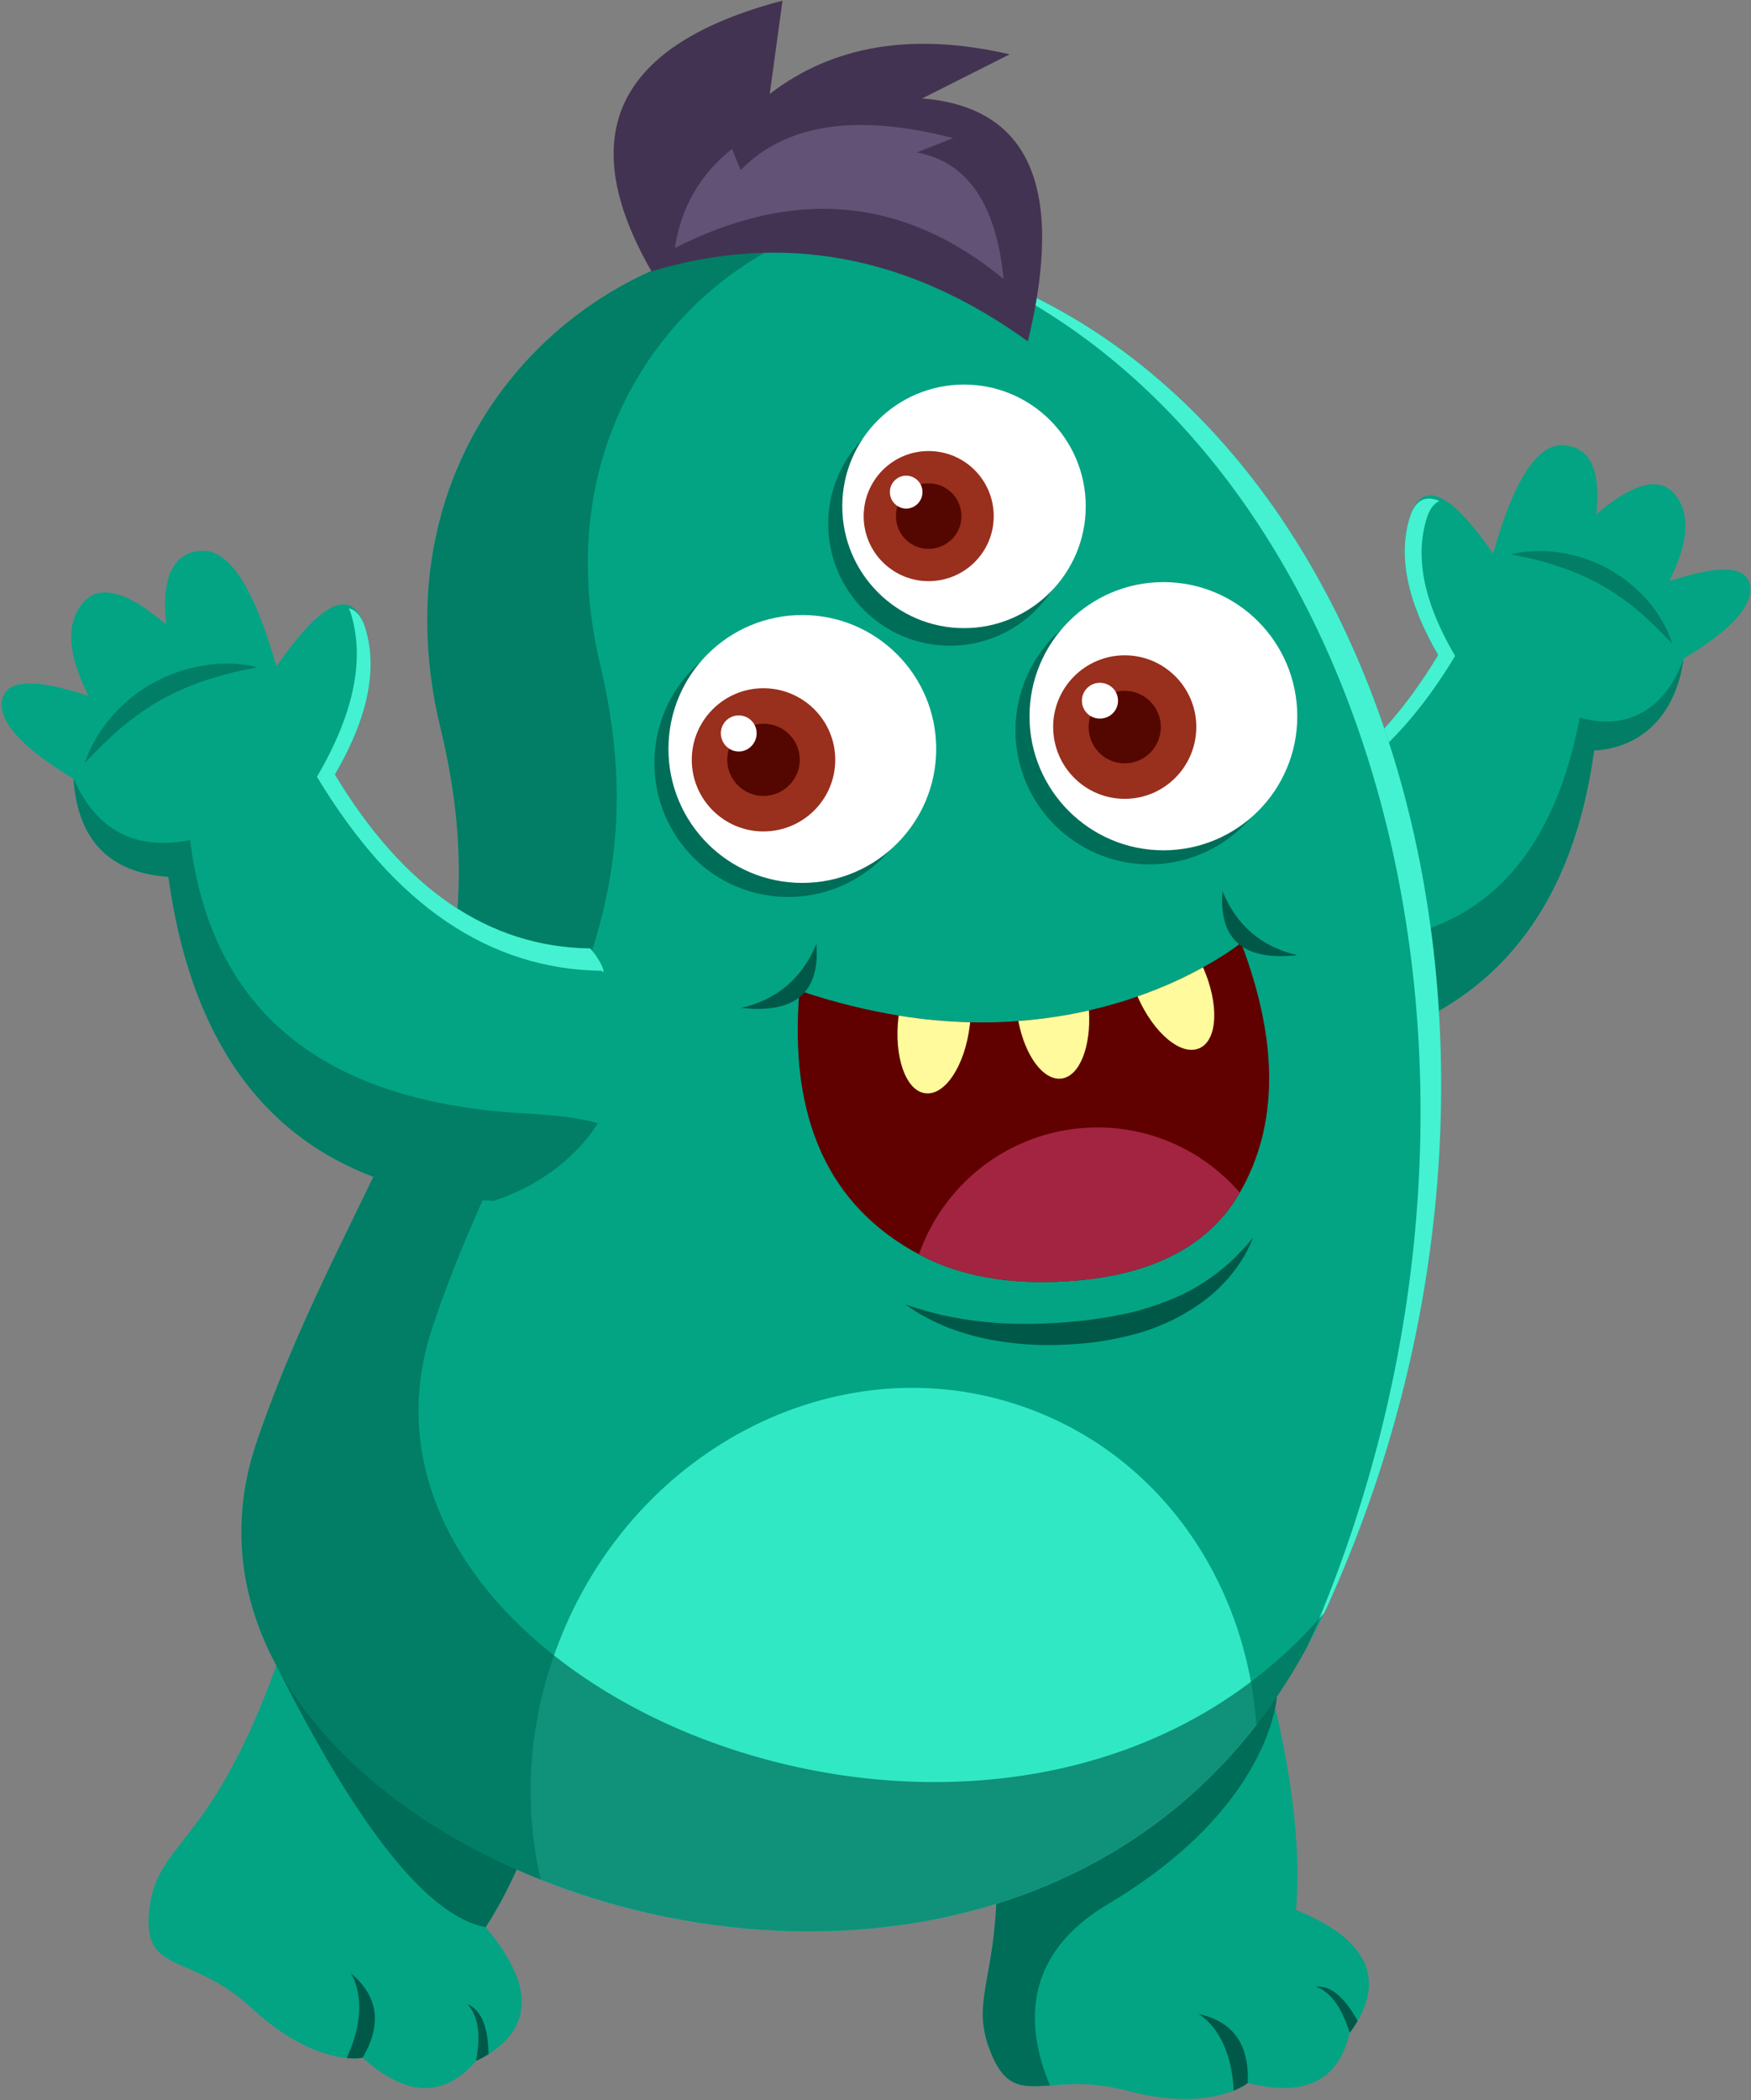 <svg version="1.2" xmlns="http://www.w3.org/2000/svg" viewBox="0 0 548 657" width="548" height="657">
	<rect x="0" y="0" width="548" height="657" fill="#808080" stroke="none"/>
	<title>New Project</title>
	<style>
		.s0 { fill: #02a484 } 
		.s1 { fill: #005948 } 
		.s2 { fill: #006d58 } 
		.s3 { fill: #44f2d1 } 
		.s4 { fill: #31e8c5 } 
		.s5 { fill: #433352 } 
		.s6 { fill: #625275 } 
		.s7 { fill: #ffffff } 
		.s8 { fill: #992f1d } 
		.s9 { fill: #530700 } 
		.s10 { fill: #600100 } 
		.s11 { fill: #a32440 } 
		.s12 { fill: #fffa9c } 
	</style>
	<g id="&lt;Group&gt;">
		<g id="&lt;Group&gt;">
			<g id="&lt;Group&gt;">
				<g id="&lt;Group&gt;">
					<path id="&lt;Path&gt;" class="s0" d="m424.9 632.2q-1 1.8-2.5 3.7q-5.1 22.5-31.9 15.7q-1.4 1.2-4.4 2.4c-5.5 2.2-16.2 4.6-33.1 0.1c-10.5-2.8-18.3-2.2-24.4-1.7c-9 0.6-14.3 0.9-18.9-11.3c-7.6-19.9 8.4-26.2-0.5-87.2q-0.3-1.9-0.6-4q-10.2-64.7 79.6-53.6q5 13.9 9.8 33.1q0.6 2.3 1.1 4.8c4.5 19.3 8.3 42.9 6.5 63.3q31.8 12.9 19.3 34.7z" />
					<path id="&lt;Path&gt;" class="s1" d="m424.9 632.2q-1 1.8-2.5 3.7q-3.8-12.1-10.6-14.4q6.8-0.7 13.1 10.7z" />
					<path id="&lt;Path&gt;" class="s1" d="m374.9 630q16.4 3.4 15.6 21.6q-1.4 1.2-4.4 2.4c-0.9-18.5-10.6-23.8-11.2-24z" />
				</g>
				<path id="&lt;Path&gt;" class="s2" d="m399.6 530.7q0 1.2-0.5 3.5c-1.9 9.5-10.8 36.8-52.4 61.5c-27.1 16.1-25.6 38.8-18.1 56.7c-9 0.6-14.3 0.9-18.9-11.3c-7.6-19.9 8.4-26.2-0.5-87.2c24.9-22.8 52.7-47.7 54.9-48.1c3.5-0.6 27.3 18.3 33.9 23.6q1 0.8 1.6 1.3z" />
			</g>
			<g id="&lt;Group&gt;">
				<g id="&lt;Group&gt;">
					<path id="&lt;Path&gt;" class="s0" d="m179.7 527.7c-4.6 21.1-13.2 52.8-27.7 75.2q22.1 26.2 0.9 39.7q-1.7 1.1-3.9 2.1q-15 17.5-35.5-1q-1.8 0.4-5 0.1c-5.9-0.6-16.6-3.5-29.4-15.3c-19.7-18.4-35-10.1-32.3-31.7c2.6-20.9 19.4-19.3 39.7-75.8q0.9-2.6 1.9-5.4c5.9-17.6 16.2-26 27.8-29.1q29.4-7.8 67.5 18.7q-1.2 9.1-4 22.5z" />
					<path id="&lt;Path&gt;" class="s1" d="m152.9 642.6q-1.7 1.1-3.9 2.1q2.3-12.5-2.7-17.7q6.4 2.6 6.6 15.6z" />
					<path id="&lt;Path&gt;" class="s1" d="m109.8 617.3q12.9 10.7 3.7 26.4q-1.8 0.4-5 0.1c7.8-16.8 1.6-26 1.3-26.5z" />
				</g>
				<path id="&lt;Path&gt;" class="s2" d="m179.7 527.7c-4.6 21.1-13.2 52.8-27.7 75.2q-27-5.1-65.5-81.9q0.9-2.6 1.9-5.4c5.9-17.6 16.2-26 27.8-29.1q23.7 6.8 49.9 20.8q6.6 9.5 13.6 20.4z" />
			</g>
			<g id="&lt;Group&gt;">
				<g id="&lt;Group&gt;">
					<path id="&lt;Path&gt;" class="s0" d="m526.8 206.1q0 0.1 0 0.1c-0.1 1.6-2.7 26.9-27.9 28.6q-10.4 75.9-76.3 92.3c-7 1.7-14.7 2.8-23.1 3l-52.8-42.8l28.5-31.4q44.6-0.6 74.9-51q-14.5-24.9-8.9-43q5.7-18.2 26.1 11.3q9.8-34.9 22.2-33.9q12.3 1 10.1 21.6q17.5-15 24.7-6.1q7.2 9-1.9 27q24-7.9 25.3 1.5q1.4 9.4-20.9 22.8z" />
					<path id="&lt;Path&gt;" class="s3" d="m455.4 205.2q-30.3 50.4-74.9 51l-28.5 31.4l52.1 42.3q-2.3 0.2-4.6 0.2l-52.8-42.8l28.5-31.5q44.6-0.5 74.9-50.9q-14.5-24.9-8.9-43c1.9-6.1 5.4-6.8 9.3-5.2c-1.7 0.8-3.1 2.5-4 5.5q-5.7 18.2 8.9 43z" />
					<g id="&lt;Group&gt;" style="opacity: .7">
						<path id="&lt;Path&gt;" class="s2" d="m480.6 172.4c2.6-0.1 5.2 0.1 7.8 0.5c5.2 0.8 10.3 2.5 15 5.1c4.6 2.5 8.8 6 12.3 9.9c3.4 4 6.1 8.6 7.7 13.5c-3.6-3.7-7.1-7.3-10.8-10.4c-3.7-3.1-7.7-5.9-11.9-8.2q-6.3-3.5-13.3-5.7c-4.6-1.6-9.4-2.8-14.5-3.6c2.5-0.8 5.1-1 7.7-1.1z" />
					</g>
				</g>
				<g id="&lt;Group&gt;" style="opacity: .7">
					<path id="&lt;Path&gt;" class="s2" d="m526.8 206.2c-0.1 1.6-2.7 26.9-27.9 28.6q-10.4 75.9-76.3 92.3c-21.5-12.9-49.4-33-5.4-32.2q63.5 1.2 77.2-70.4c24.5 6.8 31.9-16.8 32.4-18.3z" />
				</g>
			</g>
			<g id="&lt;Group&gt;">
				<path id="&lt;Path&gt;" class="s0" d="m415.1 503.2c-6.3 13.6-13.6 25.7-21.9 36.4c-55.5 71.4-151.9 77.2-224 48.4c-64.1-25.5-108.9-78.5-88.8-137.1c30.4-88.6 80.1-130 57.5-223c-22.6-93 49.9-157.7 119.1-152.9c165.5 11.5 245.7 236.2 158.1 428.2z" />
				<path id="&lt;Path&gt;" class="s3" d="m415.1 503.2q-2.9 6.2-6 12c77.7-176.6 21.9-377.7-109.9-432.2c136.3 43.4 195.7 245.4 115.9 420.2z" />
				<path id="&lt;Path&gt;" class="s4" d="m393.2 539.6c-55.5 71.4-151.9 77.2-224 48.4c-5.4-23.4-4-49 5.5-73.7c23.9-62.6 90.4-95.4 148.4-73.2c41.2 15.7 67 54.8 70.1 98.5z" />
				<g id="&lt;Group&gt;" style="opacity: .7">
					<path id="&lt;Path&gt;" class="s2" d="m414.4 504.6c-6.1 13.1-13.2 24.7-21.2 35c-55.5 71.4-151.9 77.2-224 48.4c-64.1-25.5-108.9-78.5-88.8-137.1c30.4-88.6 80.1-130 57.5-223c-21.5-88.8 43.6-151.8 109.7-153.1c-43 19.8-75 69.2-59.8 133c20.6 86.4-24.7 124.9-52.4 207.2c-18.3 54.5 22.5 103.7 80.8 127.5c63.2 25.7 147 21.6 198.2-37.9z" />
				</g>
			</g>
			<g id="&lt;Group&gt;">
				<path id="&lt;Path&gt;" class="s5" d="m321.7 106.8q-56.1-40.5-117.8-21.9q-36.9-64.2 41-84.7l-4 29.2q29.7-22.9 75.1-12.4l-27.4 13.8q50.5 4 33.1 76z" />
				<path id="&lt;Path&gt;" class="s6" d="m314.1 87.3q-46.5-38.4-102.9-9.7q2.9-19.1 17.9-31l2.7 6.6q21.2-21.7 66.5-10l-11.4 4.5q23.7 4.3 27.2 39.6z" />
			</g>
			<g id="&lt;Group&gt;">
				<g id="&lt;Group&gt;">
					<path id="&lt;Path&gt;" class="s0" d="m187.1 351.4q0 0-0.1 0.1q-3 3.9-7 7.2l-16.3 13.2l-4.9 4q-2.2 0-4.4-0.2q-88.4-5.3-101.7-101.4q-27.7-1.9-29.7-30.7q-23.8-14.3-22.4-24.3q1.5-10.1 27.1-1.6q-9.7-19.2-2-28.8q7.6-9.6 26.3 6.5q-2.3-22 10.8-23.1q13.2-1 23.7 36.2q21.8-31.4 27.8-12.1q6 19.4-9.5 45.9q32.4 53.8 79.9 54.4c14.2 15.6 14.6 38.7 2.4 54.7z" />
					<path id="&lt;Path&gt;" class="s3" d="m188.3 303.7q-53-0.7-89.1-60.7q17.3-29.5 10.6-51.1q-0.3-0.9-0.6-1.6c2.1 0.5 3.9 2.3 5.1 6.1q6 19.4-9.5 45.9q32.4 53.8 79.9 54.4c3.5 3.8 5.2 8.7 3.6 7z" />
					<g id="&lt;Group&gt;" style="opacity: .7">
						<path id="&lt;Path&gt;" class="s2" d="m80.5 208.8c-5.4 0.9-10.5 2.2-15.5 3.8q-7.4 2.4-14.2 6.1c-4.5 2.5-8.7 5.5-12.7 8.8c-3.9 3.3-7.7 7.1-11.5 11.1c1.7-5.3 4.7-10.1 8.3-14.4c3.7-4.2 8.1-7.9 13.1-10.6c5-2.7 10.4-4.6 15.9-5.4c2.8-0.5 5.6-0.7 8.4-0.6c2.8 0.1 5.6 0.4 8.2 1.2z" />
					</g>
				</g>
				<g id="&lt;Group&gt;" style="opacity: .7">
					<path id="&lt;Path&gt;" class="s2" d="m187.1 351.4q0 0-0.1 0.1c-0.5 0.8-7.2 12.4-23.3 20.4c-2.8 1.4-5.9 2.7-9.3 3.8q-88.4-5.3-101.7-101.4q-27.7-1.9-29.7-30.7q10.8 24.3 36.5 19.2q9.9 80.2 104.6 85.5c10.8 0.6 18.2 1.6 23 3.1z" />
				</g>
			</g>
			<g id="&lt;Group&gt;">
				<g id="&lt;Group&gt;">
					<g id="&lt;Group&gt;">
						<path id="&lt;Path&gt;" class="s2" d="m401.6 228.5c0 23.1-18.7 41.9-41.9 41.9c-23.1 0-41.9-18.8-41.9-41.9c0-23.2 18.8-42 41.9-42c23.2 0 41.9 18.8 41.9 42z" />
						<path id="&lt;Path&gt;" class="s7" d="m406 224.1c0 23.1-18.7 41.9-41.9 41.9c-23.1 0-41.9-18.8-41.9-41.9c0-23.2 18.8-42 41.9-42c23.2 0 41.9 18.8 41.9 42z" />
						<path id="&lt;Path&gt;" class="s8" d="m374.4 227.4c0 12.4-10 22.5-22.4 22.5c-12.4 0-22.4-10.1-22.4-22.5c0-12.3 10-22.4 22.4-22.4c12.4 0 22.4 10.1 22.4 22.4z" />
						<path id="&lt;Path&gt;" class="s9" d="m363.3 227.4c0 6.3-5.1 11.4-11.3 11.4c-6.3 0-11.3-5.1-11.3-11.4c0-6.2 5-11.3 11.3-11.3c6.2 0 11.3 5.1 11.3 11.3z" />
						<path id="&lt;Path&gt;" class="s7" d="m349.9 219.2c0 3.1-2.5 5.6-5.7 5.6c-3.1 0-5.6-2.5-5.6-5.6c0-3.1 2.5-5.6 5.6-5.6c3.2 0 5.7 2.5 5.7 5.6z" />
					</g>
					<g id="&lt;Group&gt;">
						<path id="&lt;Path&gt;" class="s2" d="m335.4 163.9c0 21-17.1 38.1-38.1 38.1c-21 0-38.1-17.1-38.1-38.1c0-21.1 17.1-38.1 38.1-38.1c21 0 38.1 17 38.1 38.1z" />
						<path id="&lt;Path&gt;" class="s7" d="m339.8 158.4c0 21-17.1 38.1-38.1 38.1c-21 0-38.1-17.1-38.1-38.1c0-21.1 17.1-38.1 38.1-38.1c21 0 38.1 17 38.1 38.1z" />
						<path id="&lt;Path&gt;" class="s8" d="m311 161.5c0 11.2-9.1 20.3-20.4 20.3c-11.2 0-20.3-9.1-20.3-20.3c0-11.3 9.1-20.4 20.3-20.4c11.3 0 20.4 9.1 20.4 20.4z" />
						<path id="&lt;Path&gt;" class="s9" d="m300.9 161.5c0 5.6-4.6 10.2-10.3 10.2c-5.6 0-10.2-4.6-10.2-10.2c0-5.7 4.6-10.3 10.2-10.3c5.7 0 10.3 4.6 10.3 10.3z" />
						<path id="&lt;Path&gt;" class="s7" d="m288.7 153.9c0 2.9-2.3 5.2-5.1 5.2c-2.8 0-5.1-2.3-5.1-5.2c0-2.8 2.3-5.1 5.1-5.1c2.8 0 5.1 2.3 5.1 5.1z" />
					</g>
					<g id="&lt;Group&gt;">
						<path id="&lt;Path&gt;" class="s2" d="m288.6 238.7c0 23.1-18.8 41.9-41.9 41.9c-23.2 0-41.9-18.8-41.9-41.9c0-23.2 18.7-41.9 41.9-41.9c23.1 0 41.9 18.7 41.9 41.9z" />
						<path id="&lt;Path&gt;" class="s7" d="m293 234.3c0 23.1-18.8 41.9-41.9 41.9c-23.2 0-41.9-18.8-41.9-41.9c0-23.2 18.7-41.9 41.9-41.9c23.1 0 41.9 18.7 41.9 41.9z" />
						<path id="&lt;Path&gt;" class="s8" d="m261.4 237.7c0 12.4-10.1 22.4-22.5 22.4c-12.3 0-22.4-10-22.4-22.4c0-12.4 10.1-22.4 22.4-22.4c12.4 0 22.5 10 22.5 22.4z" />
						<path id="&lt;Path&gt;" class="s9" d="m250.3 237.7c0 6.2-5.1 11.3-11.4 11.3c-6.2 0-11.3-5.1-11.3-11.3c0-6.3 5.1-11.3 11.3-11.3c6.3 0 11.4 5 11.4 11.3z" />
						<path id="&lt;Path&gt;" class="s7" d="m236.8 229.4c0 3.1-2.5 5.7-5.6 5.7c-3.1 0-5.6-2.6-5.6-5.7c0-3.1 2.5-5.6 5.6-5.6c3.1 0 5.6 2.5 5.6 5.6z" />
					</g>
				</g>
				<g id="&lt;Group&gt;">
					<path id="&lt;Path&gt;" class="s1" d="m283.4 408.1c4.8 1.6 9.6 3 14.4 3.9q7.3 1.4 14.6 1.9c9.8 0.6 19.6 0.1 29.3-1.1c4.8-0.7 9.6-1.5 14.2-2.7c4.7-1.3 9.2-2.9 13.6-4.9c8.7-4.1 16.4-10.2 22.7-18.1c-1.8 4.7-4.6 9.1-8 13c-3.5 4-7.6 7.3-12.1 10c-4.5 2.8-9.3 4.9-14.3 6.5c-5 1.5-10.1 2.6-15.2 3.3c-10.2 1.2-20.6 1.3-30.8-0.5c-5.1-0.8-10.1-2.2-14.9-4c-4.8-1.9-9.4-4.3-13.5-7.3z" />
					<g id="&lt;Group&gt;">
						<path id="&lt;Path&gt;" class="s10" d="m250.2 309.9c10.9 3.7 21.3 6.2 31.1 7.8c7.8 1.3 15.3 1.9 22.3 2.1q7.9 0.2 15.1-0.4c8-0.6 15.4-1.8 22.1-3.3c5.5-1.3 10.6-2.7 15.2-4.4c8.4-2.9 15.3-6.2 20.5-9.1q7.8-4.3 11.9-7.7q17.8 46.7-0.4 78.2c-8.1 14.1-23.6 25.2-51.2 27.5c-21.1 1.8-37.1-1.7-49.2-8.2q-42.5-22.7-37.4-82.5z" />
						<path id="&lt;Path&gt;" class="s11" d="m343.5 352.7c17.7 0 33.7 7.9 44.5 20.4c-8.1 14.1-23.6 25.2-51.2 27.5c-21.1 1.8-37.1-1.7-49.2-8.2c8.1-23.1 30-39.7 55.9-39.7z" />
						<path id="&lt;Path&gt;" class="s12" d="m376.5 302.6c5.1 11.5 4.6 22.8-1.1 25.3c-5.7 2.6-14.4-4.7-19.4-16.2c8.4-2.9 15.3-6.2 20.5-9.1z" />
						<path id="&lt;Path&gt;" class="s12" d="m281.2 318.1q0-0.2 0.1-0.4c7.8 1.3 15.3 1.9 22.3 2.1q0 0.5-0.1 1c-1.5 12.5-7.7 22-13.9 21.2c-6.1-0.7-9.9-11.4-8.4-23.9z" />
						<path id="&lt;Path&gt;" class="s12" d="m340.8 316.1c0.7 11.3-2.9 20.6-8.6 21.3c-5.7 0.7-11.4-7.1-13.5-18c8-0.6 15.4-1.8 22.1-3.3z" />
					</g>
					<path id="&lt;Path&gt;" class="s1" d="m382.6 278.8q-1.8 22.8 23.4 20q-16.8-3.9-23.4-20z" />
					<path id="&lt;Path&gt;" class="s1" d="m255.5 295.3q1.8 22.8-23.5 20q16.8-3.9 23.5-20z" />
				</g>
			</g>
		</g>
	</g>
</svg>